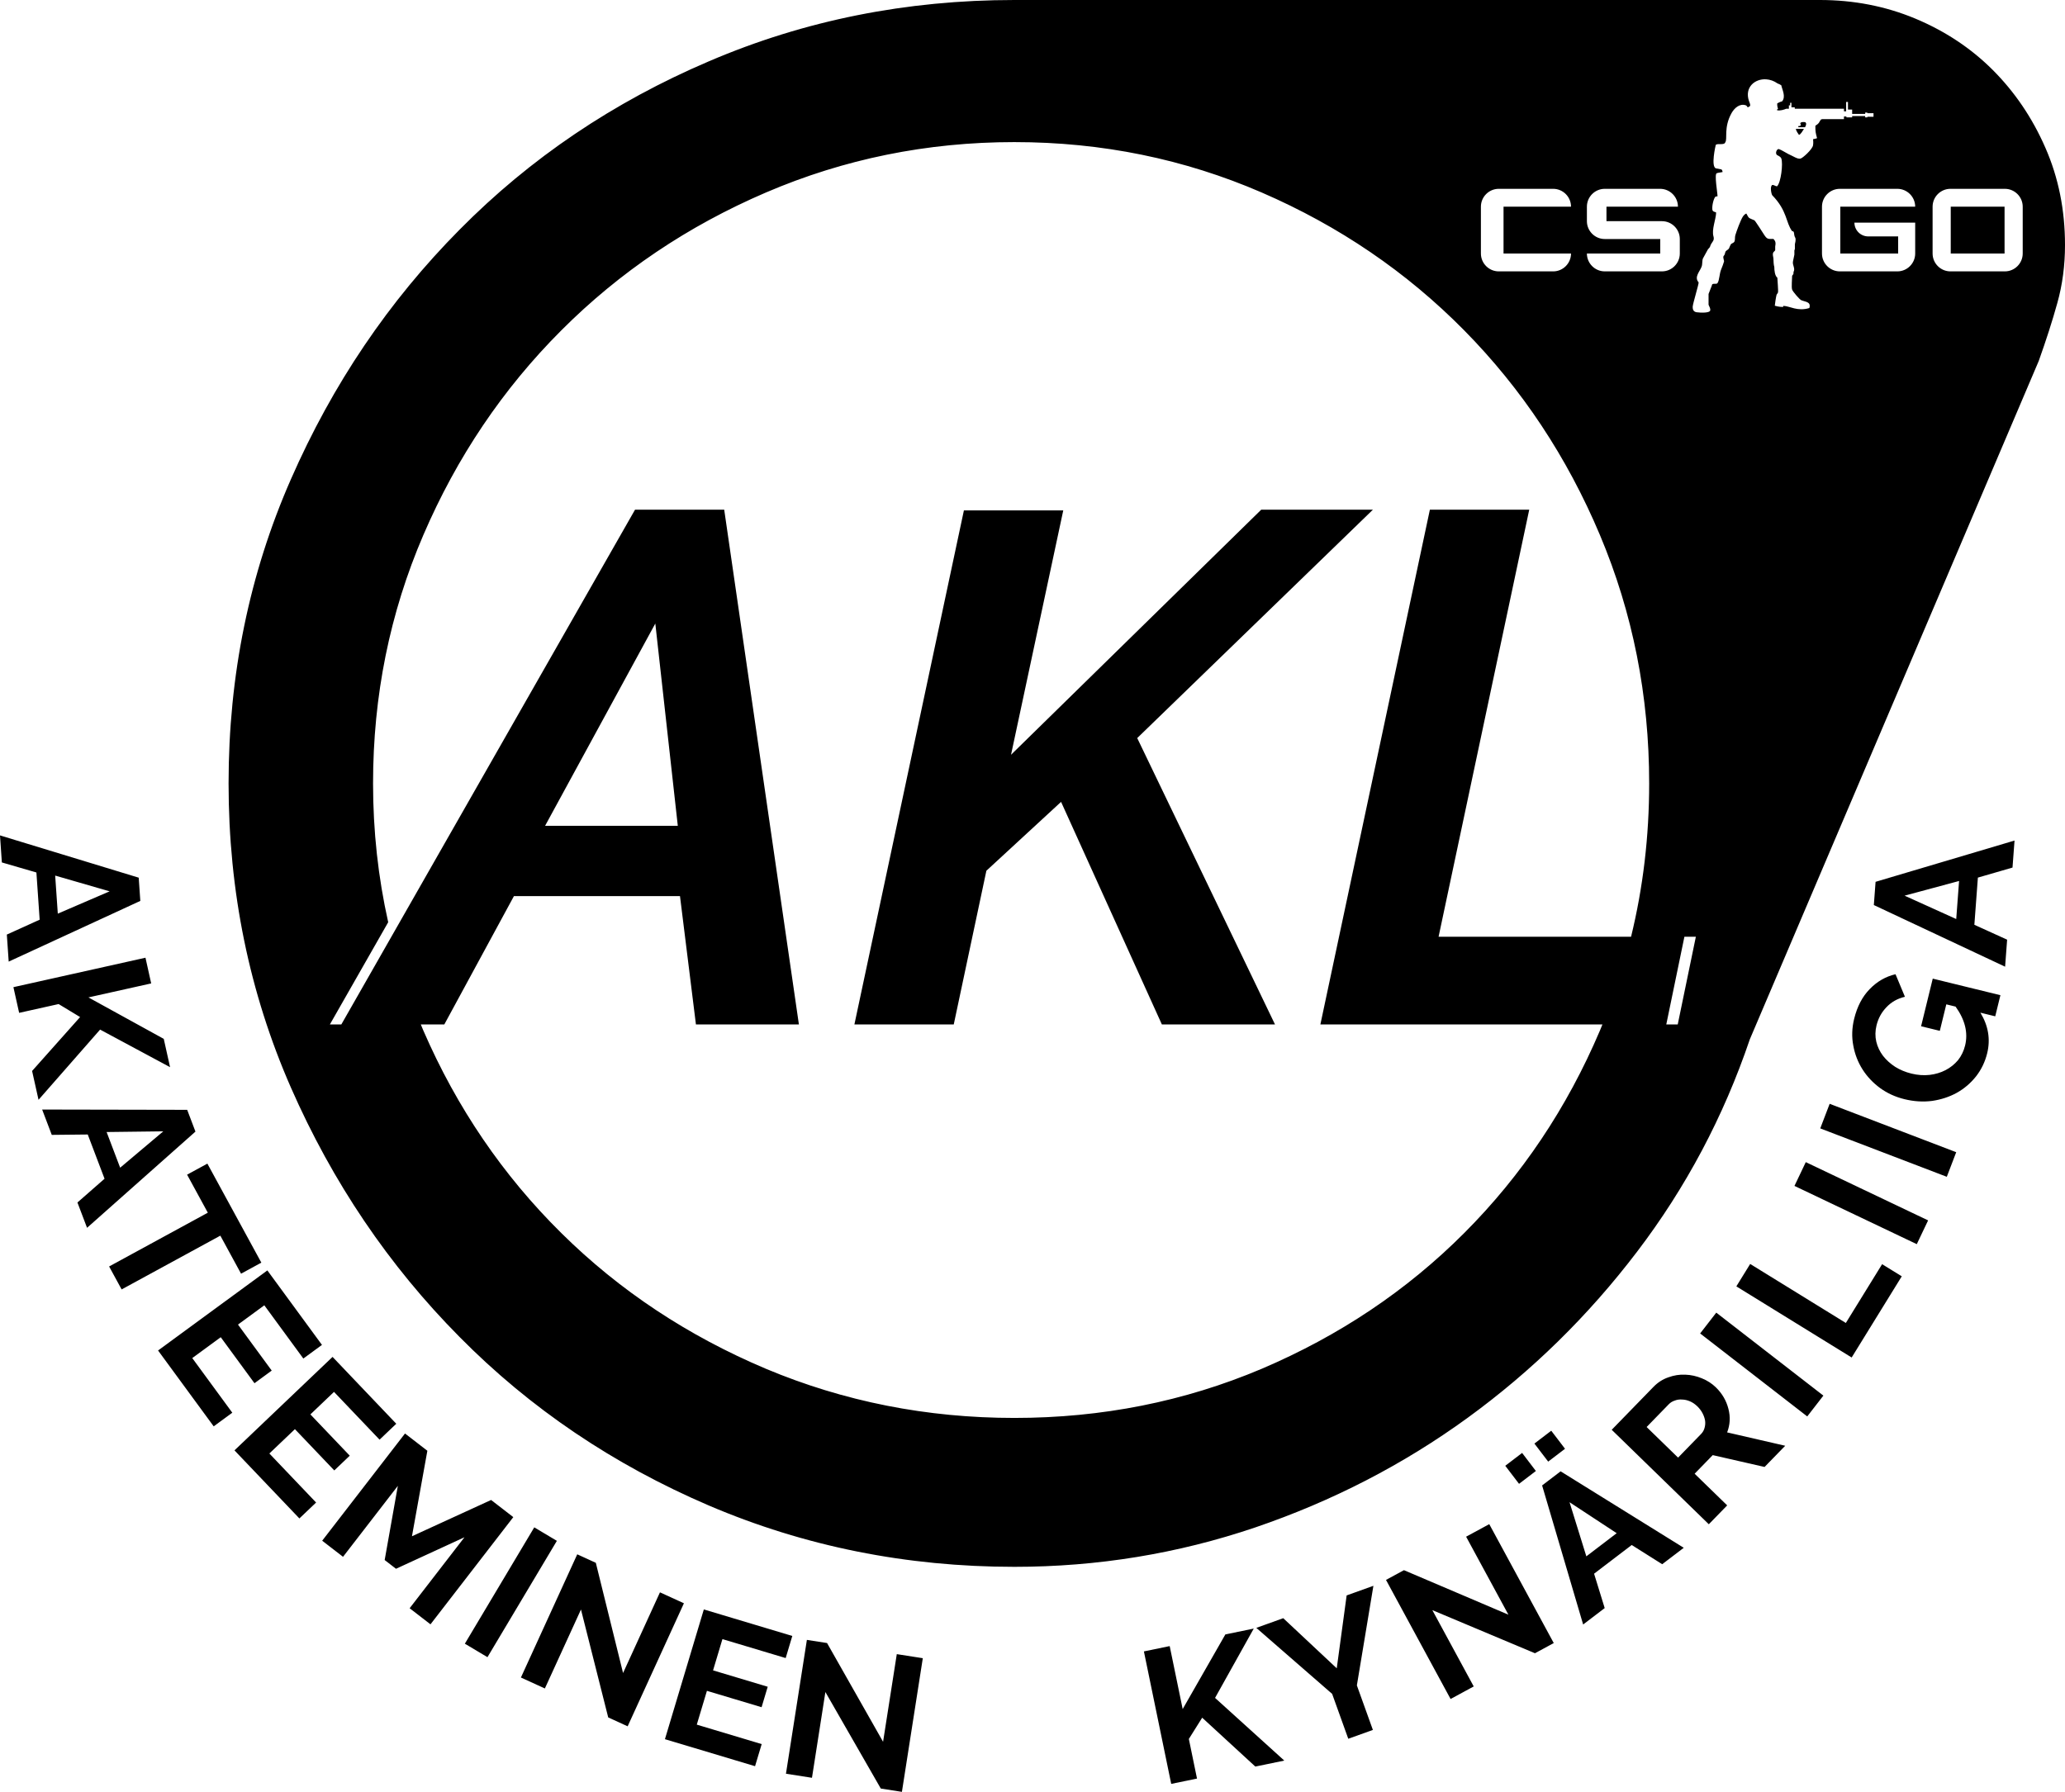 <?xml version="1.0" encoding="UTF-8" standalone="no"?>
<svg
   xmlns:dc="http://purl.org/dc/elements/1.1/"
   xmlns:cc="http://creativecommons.org/ns#"
   xmlns:rdf="http://www.w3.org/1999/02/22-rdf-syntax-ns#"
   xmlns:svg="http://www.w3.org/2000/svg"
   xmlns="http://www.w3.org/2000/svg"
   version="1.1"
   id="Layer_1"
   x="0px"
   y="0px"
   width="360.697"
   height="313.059"
   viewBox="0 0 360.697 313.059"
   enable-background="new 0 0 330.5 284.5"
   xml:space="preserve"><defs
     id="defs3685"><circle
       style="fill:none;fill-opacity:0.427;stroke-width:0.91"
       id="path4595-7"
       cx="-115.844"
       cy="161.338"
       transform="matrix(-0.988,0.156,0.156,0.988,0,0)"
       r="170.619" /></defs><path
     style="fill:#000000;fill-opacity:1"
     d="m 177.188,0 c -18.869,0 -36.653,3.547 -53.346,10.703 -16.692,7.125 -31.222,16.925 -43.576,29.432 -12.367,12.477 -22.185,27.008 -29.451,43.592 -7.265,16.552 -10.889,34.258 -10.889,53.145 0,18.856 3.624,36.56 10.889,53.143 7.266,16.554 17.084,31.084 29.451,43.562 12.354,12.508 26.883,22.31 43.574,29.465 16.693,7.127 34.474,10.703 53.344,10.703 14.532,0 28.548,-2.3 42.053,-6.875 13.502,-4.604 25.87,-10.984 37.088,-19.137 11.217,-8.153 21.098,-17.83 29.639,-29.061 8.526,-11.2 15.09,-23.555 19.68,-37.088 L 356.109,63.068 c 1.275,-3.58 2.365,-6.939 3.252,-10.143 0.886,-3.173 1.336,-6.533 1.336,-10.111 0,-6.132 -1.136,-11.793 -3.436,-17.023 -2.287,-5.226 -5.355,-9.735 -9.18,-13.564 -3.827,-3.825 -8.352,-6.813 -13.564,-8.992 C 329.29,1.06 323.737,0 317.885,0 Z m 131.32,13.859 c 0.668,0.044 1.359,0.273 1.982,0.721 0.28,0.114 0.443,0.169 0.652,0.326 0.137,0.71 0.842,1.973 0.139,2.803 -0.288,0.062 -0.642,0.223 -0.861,0.379 -0.004,0.287 0.033,0.551 0.086,0.723 0.047,0.154 0.138,0.214 -0.094,0.309 -0.029,0.012 -0.017,0.108 0,0.145 0.582,0.114 1.203,-0.107 1.592,-0.264 h 0.465 v -0.586 h 0.119 0.102 v -0.459 h 0.223 v 0.793 h 0.58 V 19 h 8.594 v 0.445 h 0.381 V 17.812 h 0.32 v 1.328 h 0.73 v 0.758 h 2.275 v -0.225 h 0.379 v 0.1 h 1.076 v 0.631 h -1.076 v 0.1 h -0.379 v -0.227 h -2.275 v 0.227 h -1.002 v -0.152 h -0.43 v 0.459 h -3.797 c -0.062,0.031 -0.134,0.061 -0.234,0.08 -0.446,0.631 -0.177,0.557 -0.963,1.084 0.002,1.057 0.033,1.169 0.281,2.105 0.006,0.022 0.003,0.045 -0.01,0.064 -0.012,0.02 -0.03,0.032 -0.053,0.037 -0.19,0.041 -0.463,0.111 -0.621,0.141 0.005,0.033 0.081,0.633 -0.004,1.078 -0.133,0.699 -1.798,2.23 -2.195,2.309 -0.55,0.108 -1.166,-0.379 -2.127,-0.801 -0.265,-0.116 -1.154,-0.7 -1.619,-0.855 -0.386,-0.129 -0.772,0.812 -0.293,1.064 0.223,0.117 0.579,0.275 0.691,0.566 0.333,0.864 -0.051,4.195 -0.738,4.865 -0.326,-0.003 -0.602,-0.301 -0.844,-0.223 -0.433,0.237 -0.159,1.557 0,1.787 2.66,2.736 2.345,4.764 3.475,6.277 0.515,0 0.176,0.545 0.566,1.186 0.104,0.329 -0.03,0.89 -0.086,1.102 v 0.824 c -0.028,0.086 -0.057,0.172 -0.086,0.258 v 0.723 c -0.079,0.352 -0.166,0.824 -0.24,1.152 -0.158,0.693 0.452,1.231 0.086,1.891 0,0.405 0.002,0.326 -0.24,0.654 0,0.63 -0.148,1.955 0,2.424 0.103,0.326 1.285,1.708 1.582,1.84 0.715,0.318 1.767,0.249 1.426,1.375 -2.092,0.642 -3.428,-0.361 -4.543,-0.377 l -0.053,0.191 c -0.714,0.002 -1.284,-0.175 -1.439,-0.227 -10e-4,-0.193 0.232,-1.672 0.311,-1.908 0.08,-0.126 0.16,-0.253 0.24,-0.379 0.087,-0.252 -0.089,-2.098 -0.104,-2.596 -0.446,-0.327 -0.533,-1.327 -0.533,-1.875 -0.129,-0.424 -0.128,-0.927 -0.154,-1.479 -0.012,-0.259 -0.166,-0.638 -0.068,-0.963 0.066,-0.221 0.315,-0.317 0.377,-0.498 v -0.619 c 0.118,-0.651 0.082,-0.952 -0.309,-1.342 -0.979,0.013 -1.113,0.06 -1.65,-0.773 -0.167,-0.259 -1.536,-2.419 -1.668,-2.477 -1.139,-0.497 -0.912,-0.303 -1.41,-1.186 -0.02,0 -0.324,0.101 -0.592,0.502 -0.407,0.609 -1.128,2.588 -1.334,3.281 -0.115,0.387 -1.8e-4,0.815 -0.172,1.135 -0.125,0.232 -0.531,0.305 -0.619,0.463 -0.399,0.719 -0.1,0.664 -0.859,1.17 -0.137,0.176 -0.14,0.442 -0.24,0.654 -0.057,0.08 -0.116,0.16 -0.174,0.24 -0.128,0.274 0.136,0.774 0.086,0.945 -0.131,0.45 -0.304,0.905 -0.48,1.324 -0.348,0.826 -0.303,1.924 -0.654,2.432 -0.176,0.255 -0.603,0.007 -0.928,0.217 -0.019,0.178 -0.535,1.358 -0.637,1.686 v 1.873 c 0.097,0.316 0.365,0.618 0.285,1.018 -0.084,0.426 -1.565,0.419 -2.369,0.303 -0.538,-0.078 -0.7,-0.475 -0.691,-0.934 0.011,-0.541 1.105,-4.056 1.039,-4.289 -0.831,-0.935 0.222,-1.898 0.533,-2.77 0.151,-0.425 0.058,-1.018 0.223,-1.41 0.292,-0.533 0.585,-1.065 0.877,-1.598 0.533,-0.504 0.297,-0.529 0.586,-0.98 0.25,-0.391 0.555,-0.656 0.379,-1.256 -0.354,-1.206 0.412,-2.916 0.463,-4.178 -0.136,-0.143 -0.598,-0.099 -0.656,-0.484 -0.118,-0.783 0.297,-2.169 0.553,-2.301 0.114,-0.059 0.243,-0.008 0.344,-0.07 0,-0.588 -0.582,-3.858 -0.139,-4.023 0.274,-0.102 0.903,-0.156 1.023,-0.211 -0.007,-0.139 -0.103,-0.437 -0.219,-0.453 -0.195,-0.027 -0.596,-0.102 -0.914,-0.176 -0.977,-0.225 -0.072,-4.078 -0.06,-4.094 0.269,-0.355 1.517,0.123 1.668,-0.482 0.417,-0.532 -0.322,-2.58 1.102,-5.102 0.481,-0.851 1.401,-1.71 2.475,-1.346 0.36,0.122 0.141,0.639 0.773,0.086 0.016,-0.323 -0.133,-0.595 -0.223,-0.861 -0.788,-2.352 1.017,-3.895 3.021,-3.764 z m 6.371,7.463 c -0.26,0.023 -0.502,0.121 -0.381,0.359 0.142,0.281 -0.061,0.35 -0.381,0.344 v 0.205 h 1.168 c 0.154,-0.227 0.315,-0.695 0.07,-0.857 -0.035,-0.023 -0.119,-0.042 -0.223,-0.051 -0.078,-0.006 -0.167,-0.008 -0.254,0 z m -1.191,1.191 c 0.041,0.362 0.418,0.883 0.533,1.043 0.285,-0.001 0.726,-0.805 0.883,-1.043 z m -136.502,2.314 c 15.293,0 29.685,2.956 43.203,8.807 13.504,5.851 25.297,13.877 35.361,24.082 10.065,10.206 17.969,22.124 23.709,35.75 5.741,13.628 8.604,28.096 8.604,43.404 0,9.252 -1.059,18.183 -3.162,26.789 H 251.279 l 15.834,-74.607 h -17.354 l -19.127,89.934 h 49.266 c -0.147,0.357 -0.288,0.716 -0.439,1.072 -5.74,13.503 -13.644,25.295 -23.709,35.375 -10.064,10.083 -21.857,17.953 -35.361,23.711 -13.517,5.724 -27.908,8.586 -43.201,8.586 -15.292,0 -29.76,-2.862 -43.404,-8.586 -13.628,-5.758 -25.544,-13.628 -35.734,-23.711 -10.204,-10.08 -18.234,-21.872 -24.098,-35.375 -0.155,-0.356 -0.299,-0.715 -0.449,-1.072 h 4.104 l 12.16,-22.42 h 29.008 l 2.785,22.42 h 17.986 L 126.5,89.053 H 110.92 L 59.619,178.986 h -2 l 10.188,-17.861 c -1.751,-7.823 -2.645,-15.906 -2.645,-24.254 0,-15.306 2.924,-29.776 8.789,-43.404 5.864,-13.626 13.894,-25.543 24.098,-35.75 10.19,-10.205 22.105,-18.232 35.732,-24.082 13.644,-5.851 28.112,-8.807 43.404,-8.807 z m 84.607,8.162 h 9.5 c 1.719,0 3.119,1.402 3.119,3.121 H 262.625 v 8.182 h 11.787 c 0,1.719 -1.401,3.121 -3.119,3.121 h -9.5 c -1.719,0 -3.121,-1.402 -3.121,-3.121 v -8.182 c 0,-1.719 1.402,-3.121 3.121,-3.121 z m 18.514,0 h 9.664 c 1.719,0 3.119,1.402 3.119,3.121 h -12.486 v 2.531 h 9.689 c 1.719,0 3.121,1.401 3.121,3.119 v 2.531 c 0,1.719 -1.402,3.121 -3.121,3.121 h -9.986 c -1.719,0 -3.121,-1.402 -3.121,-3.121 h 12.811 v -2.531 h -9.689 c -1.719,0 -3.121,-1.401 -3.121,-3.119 v -2.531 c 0,-1.719 1.402,-3.121 3.121,-3.121 z m 41.062,0 h 10.041 c 1.718,0 3.119,1.402 3.119,3.121 h -13.08 v 8.182 h 10.104 v -2.988 h -5.229 c -1.328,0 -2.41,-1.083 -2.41,-2.41 h 10.615 v 5.398 c 0,1.719 -1.401,3.121 -3.119,3.121 h -10.041 c -1.718,0 -3.121,-1.402 -3.121,-3.121 v -8.182 c 0,-1.719 1.403,-3.121 3.121,-3.121 z m 19.32,0 h 9.5 c 1.719,0 3.121,1.402 3.121,3.121 v 8.182 c 0,1.719 -1.403,3.121 -3.121,3.121 h -9.5 c -1.718,0 -3.119,-1.402 -3.119,-3.121 v -8.182 c 0,-1.719 1.401,-3.121 3.119,-3.121 z m 0.051,3.121 v 8.182 h 9.4 v -8.182 z m -120.441,52.941 -43.699,42.814 9.121,-42.688 h -17.354 l -19.127,89.807 h 17.354 l 5.699,-26.854 13.047,-12.033 17.607,38.887 h 19.76 l -24.066,-50.033 41.166,-39.9 z m -105.834,19.887 3.928,35.34 H 95.213 Z M 0,145.955 l 0.324,4.723 6.035,1.756 0.568,8.248 -5.734,2.6 0.326,4.723 22.99,-10.605 -0.279,-4.059 z m 351.881,0.9 -24.271,7.211 -0.303,4.057 22.928,10.771 0.354,-4.721 -5.723,-2.6 0.615,-8.244 6.049,-1.754 z m -342.242,6.121 9.512,2.752 -9.055,3.898 z m 332.557,0.943 -0.498,6.648 -9.02,-4.084 z m -47.977,9.74 h 2 l -3.166,15.326 h -2 z m -268.809,3.666 -23.066,5.145 1,4.488 6.896,-1.537 3.752,2.271 -8.385,9.418 1.125,5.041 10.754,-12.268 12.221,6.564 -1.102,-4.945 -13.158,-7.242 10.963,-2.445 z m 305.684,2.885 c -1.723,0.402 -3.227,1.269 -4.514,2.602 -1.282,1.311 -2.187,3.045 -2.715,5.203 -0.391,1.597 -0.44,3.153 -0.146,4.666 0.272,1.508 0.812,2.899 1.621,4.172 0.793,1.246 1.82,2.332 3.08,3.258 1.244,0.899 2.655,1.542 4.23,1.928 1.662,0.407 3.284,0.506 4.867,0.299 1.567,-0.234 3,-0.707 4.295,-1.42 1.301,-0.734 2.413,-1.685 3.34,-2.854 0.932,-1.19 1.583,-2.542 1.953,-4.053 0.597,-2.439 0.202,-4.8 -1.184,-7.084 l 2.59,0.635 0.904,-3.691 -11.818,-2.893 -2.037,8.32 3.271,0.801 1.133,-4.629 1.619,0.395 c 1.655,2.304 2.21,4.568 1.666,6.791 -0.238,0.971 -0.653,1.831 -1.248,2.578 -0.611,0.72 -1.335,1.297 -2.174,1.732 -0.839,0.435 -1.765,0.712 -2.777,0.83 -1.034,0.113 -2.091,0.037 -3.17,-0.227 -1.036,-0.254 -1.982,-0.644 -2.836,-1.174 -0.849,-0.551 -1.56,-1.194 -2.135,-1.93 -0.57,-0.757 -0.963,-1.585 -1.178,-2.484 -0.209,-0.921 -0.195,-1.867 0.043,-2.838 0.301,-1.23 0.88,-2.29 1.738,-3.178 0.863,-0.91 1.938,-1.516 3.225,-1.818 z m -11.504,22.639 -1.643,4.297 22.104,8.455 1.645,-4.297 z m -312.227,1.002 1.68,4.426 6.285,-0.066 2.934,7.729 -4.736,4.15 1.68,4.424 18.934,-16.811 -1.443,-3.803 z m 21.162,3.807 -7.537,6.354 -2.365,-6.232 z m 286.895,5.381 -1.977,4.154 21.365,10.176 1.979,-4.152 z m -279.197,0.26 -3.543,1.93 3.621,6.645 -17.24,9.393 2.186,4.012 17.24,-9.395 3.619,6.645 3.543,-1.93 z m 269.484,17.531 -2.416,3.914 20.143,12.428 8.752,-14.186 -3.434,-2.117 -6.336,10.27 z m -259.006,1.127 -19.09,13.99 9.715,13.254 3.252,-2.383 -6.994,-9.545 4.975,-3.646 5.891,8.039 3.012,-2.207 -5.891,-8.039 4.598,-3.369 6.816,9.303 3.254,-2.383 z m 253.084,7.377 -2.818,3.637 18.707,14.498 2.818,-3.637 z m -241.697,7.734 -17.131,16.328 11.338,11.895 2.92,-2.781 -8.164,-8.566 4.463,-4.254 6.877,7.213 2.703,-2.576 -6.877,-7.213 4.125,-3.934 7.957,8.348 2.92,-2.781 z m 236.291,3.105 c -1.006,-0.049 -1.995,0.106 -2.965,0.465 -0.97,0.328 -1.834,0.882 -2.594,1.662 l -7.299,7.502 16.961,16.504 3.209,-3.297 -5.686,-5.531 3.16,-3.25 9.057,2.068 3.604,-3.703 -10.145,-2.336 c 0.516,-1.327 0.592,-2.696 0.227,-4.105 -0.365,-1.441 -1.096,-2.694 -2.195,-3.764 -0.685,-0.666 -1.493,-1.19 -2.426,-1.57 -0.948,-0.396 -1.918,-0.611 -2.908,-0.645 z m -0.555,4.346 c 0.456,0.009 0.913,0.113 1.371,0.311 0.458,0.198 0.887,0.491 1.285,0.879 0.382,0.372 0.686,0.776 0.912,1.213 0.226,0.437 0.374,0.875 0.443,1.314 0.053,0.424 0.018,0.84 -0.102,1.25 -0.105,0.394 -0.303,0.742 -0.598,1.045 l -4.021,4.135 -5.496,-5.348 3.883,-3.99 c 0.279,-0.287 0.623,-0.496 1.029,-0.627 0.406,-0.163 0.837,-0.223 1.293,-0.182 z m -22.865,5.447 -2.941,2.244 2.406,3.152 2.941,-2.242 z m -200.215,0.484 -14.467,18.732 3.641,2.811 9.576,-12.398 -2.303,12.961 1.979,1.529 11.959,-5.506 -9.576,12.4 3.641,2.811 14.467,-18.73 -3.879,-2.996 -13.824,6.34 2.691,-14.938 z m 195.127,3.396 -2.943,2.244 2.406,3.154 2.941,-2.244 z m 6.725,3.213 -3.232,2.465 7.168,24.297 3.764,-2.869 -1.855,-6.006 6.574,-5.014 5.326,3.357 3.764,-2.869 z m 1.557,5.395 8.238,5.414 -5.301,4.043 z m -14.021,3.834 -4.043,2.191 7.389,13.627 -18.248,-7.777 -3.135,1.701 11.281,20.805 4.043,-2.193 -7.229,-13.332 17.926,7.533 3.281,-1.779 z m -166.811,0.559 -12.125,20.326 3.951,2.355 12.123,-20.324 z m 7.508,4.711 -9.84,21.525 4.184,1.912 6.307,-13.793 4.758,18.852 3.395,1.553 9.828,-21.494 -4.184,-1.912 -6.445,14.096 -4.758,-19.254 z m 139.066,5.502 -4.674,1.68 -1.729,12.734 -9.346,-8.756 -4.705,1.691 13.246,11.533 2.818,7.842 4.299,-1.543 -2.797,-7.781 z m -116.955,4.127 -6.795,22.67 15.742,4.719 1.158,-3.863 -11.336,-3.398 1.77,-5.906 9.549,2.861 1.07,-3.576 -9.547,-2.861 1.637,-5.461 11.047,3.311 1.158,-3.863 z m 96.057,3.344 -4.961,1.023 -7.455,13.041 -2.268,-11.002 -4.506,0.928 4.771,23.146 4.506,-0.928 -1.426,-6.922 2.33,-3.713 9.281,8.535 5.061,-1.043 -12.094,-10.951 z m -78.057,1.977 -3.656,23.383 4.545,0.711 2.342,-14.984 9.678,16.863 3.689,0.578 3.65,-23.352 -4.545,-0.709 -2.395,15.312 -9.785,-17.252 z"
     id="path3680" /></svg>